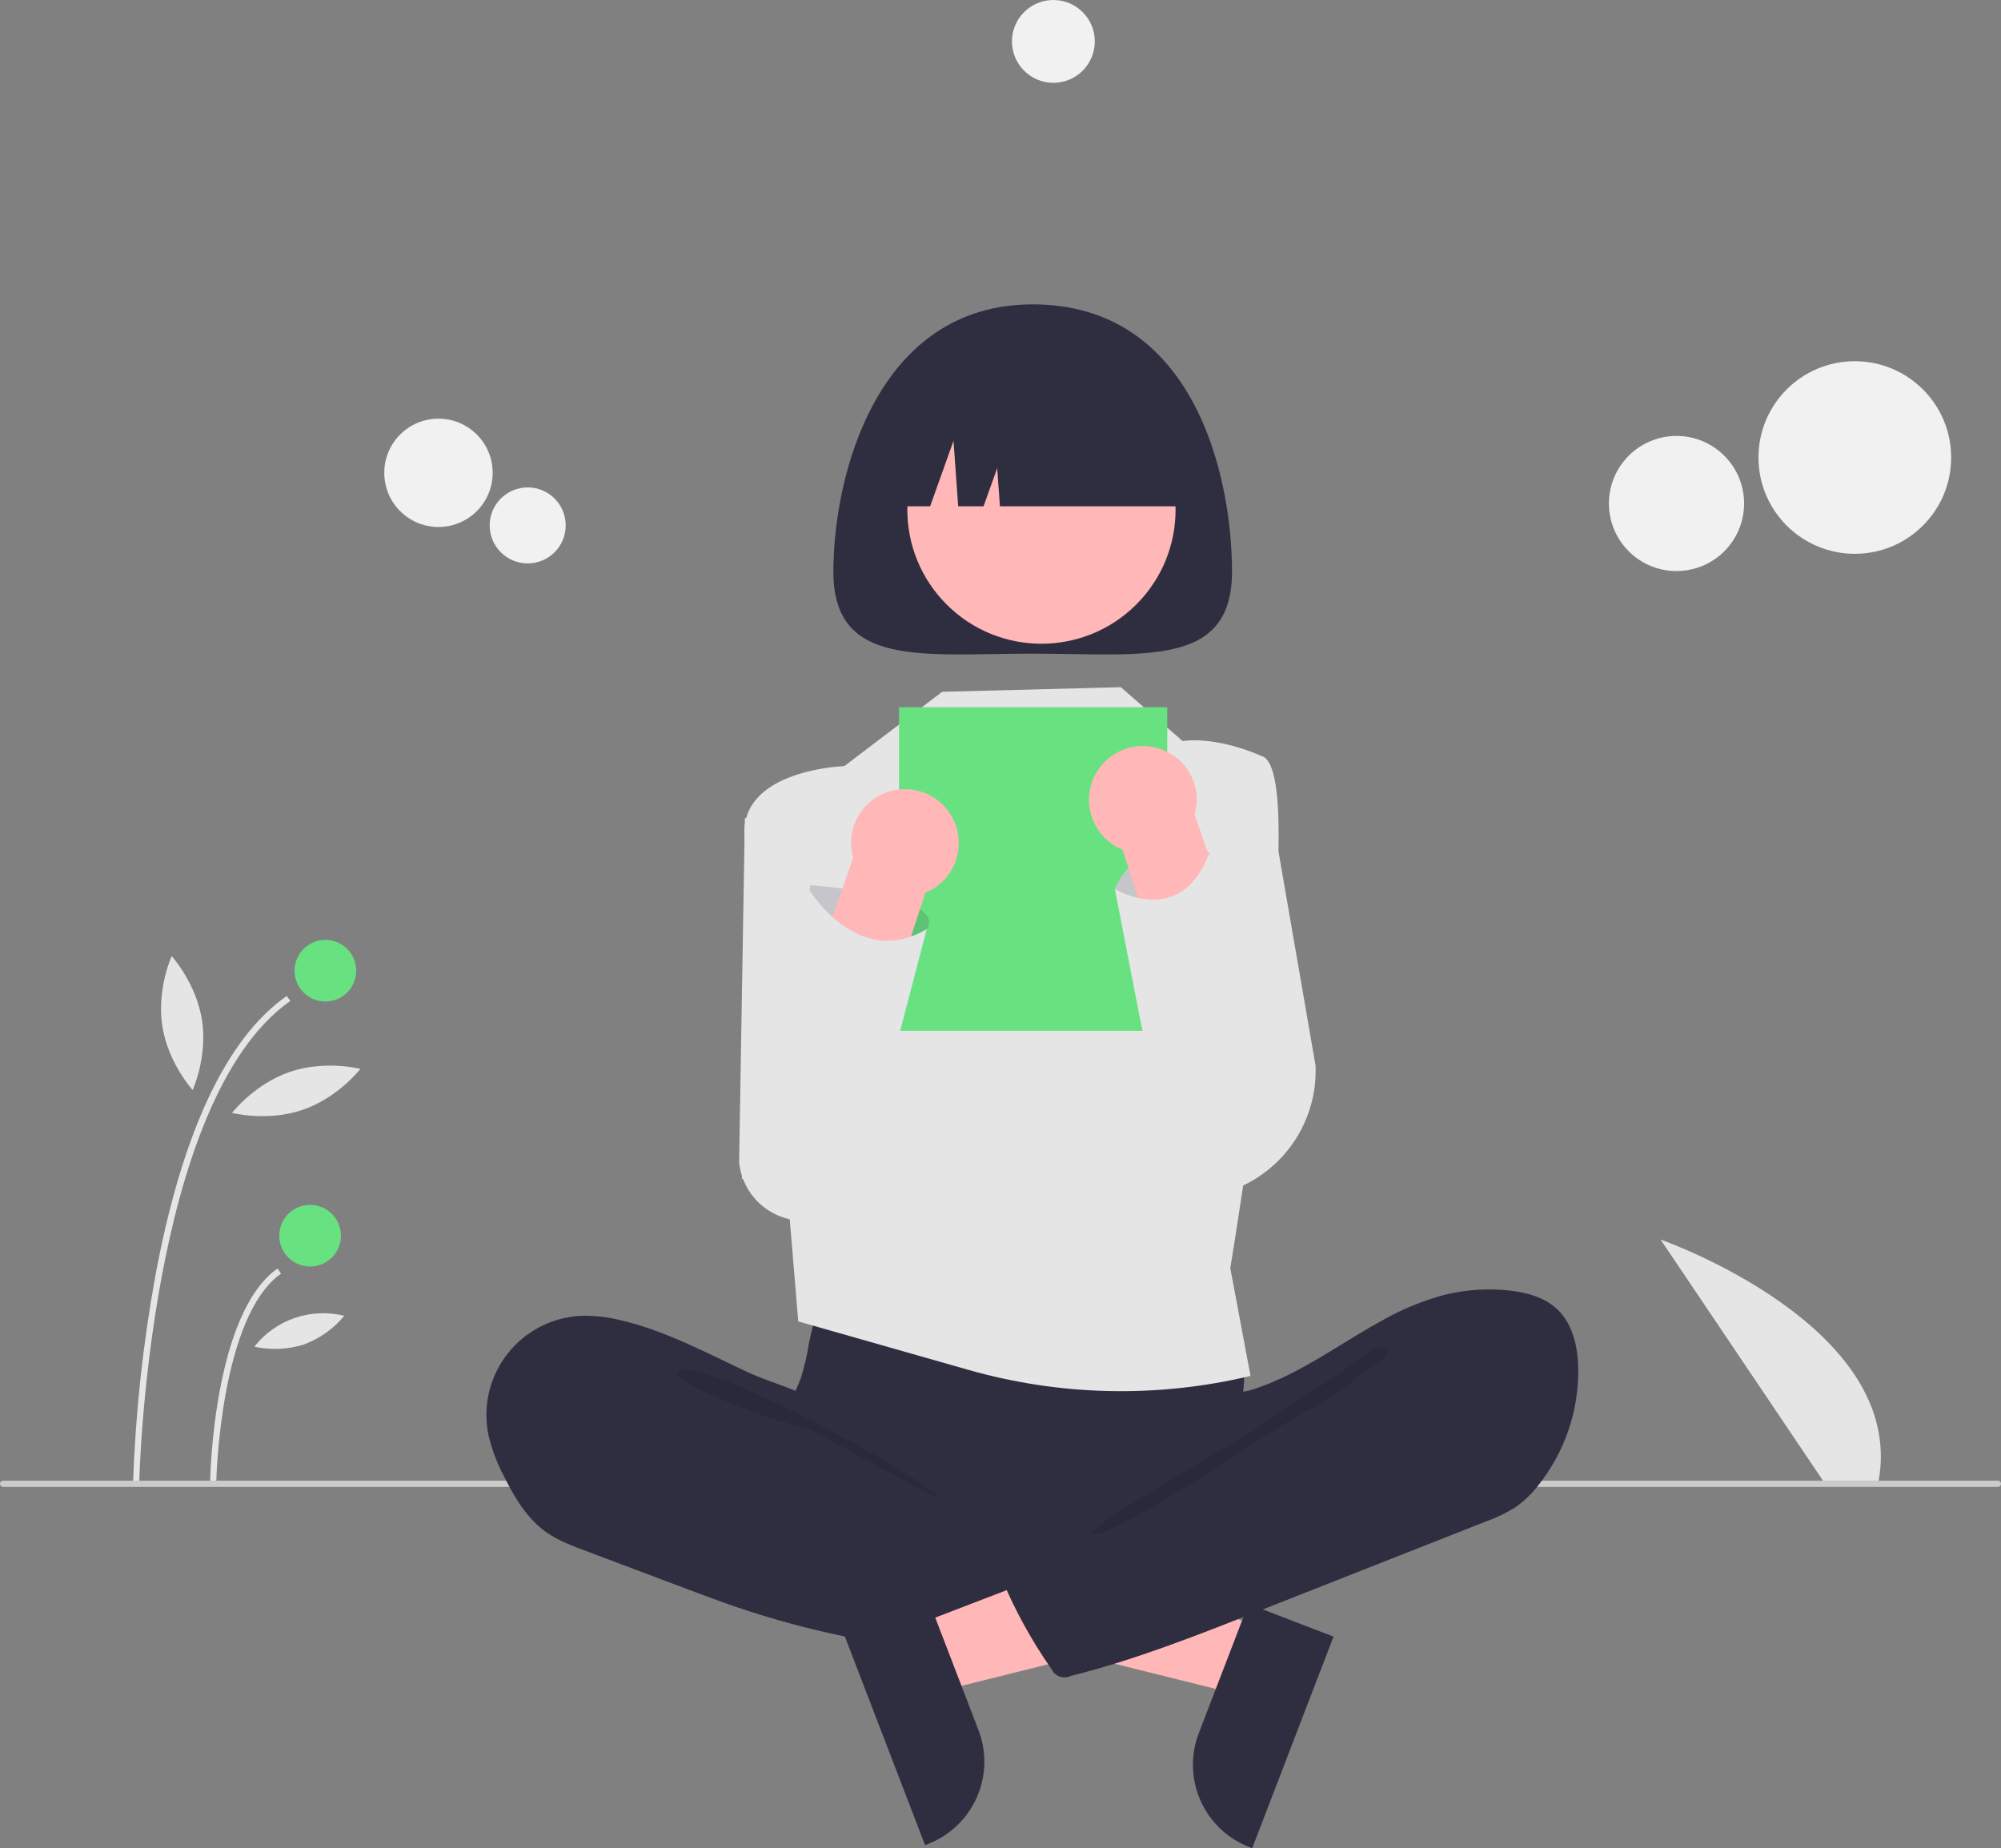 <svg width="249" height="230" viewBox="0 0 249 230" fill="none" xmlns="http://www.w3.org/2000/svg">
<rect x="0" y="0" width="249" height="230" fill="#808080" stroke="none"/>
<g clip-path="url(#clip0_1399_5899)">
<path d="M226.851 184.267L206.638 154.257C206.638 154.257 237.249 164.938 233.775 184.267H226.851Z" fill="#E5E5E5"/>
<path d="M17.328 184.465L16.56 184.45C16.857 175.923 17.767 167.427 19.284 159.03C22.602 141.052 28.12 129.245 35.683 123.937L36.124 124.564C18.455 136.964 17.336 183.992 17.328 184.465Z" fill="#E5E5E5"/>
<path d="M26.919 184.282L26.152 184.267C26.168 183.418 26.648 163.4 34.532 157.867L34.973 158.495C27.407 163.804 26.923 184.078 26.919 184.282Z" fill="#E5E5E5"/>
<path d="M40.489 124.634C42.608 124.634 44.326 122.917 44.326 120.799C44.326 118.681 42.608 116.964 40.489 116.964C38.37 116.964 36.652 118.681 36.652 120.799C36.652 122.917 38.37 124.634 40.489 124.634Z" fill="#68E181"/>
<path d="M38.589 157.614C40.708 157.614 42.426 155.897 42.426 153.779C42.426 151.661 40.708 149.944 38.589 149.944C36.47 149.944 34.752 151.661 34.752 153.779C34.752 155.897 36.47 157.614 38.589 157.614Z" fill="#68E181"/>
<path d="M25.131 126.933C25.852 131.536 23.972 135.654 23.972 135.654C23.972 135.654 20.924 132.308 20.203 127.704C19.482 123.101 21.361 118.983 21.361 118.983C21.361 118.983 24.41 122.33 25.131 126.933Z" fill="#E5E5E5"/>
<path d="M37.672 138.113C33.262 139.625 28.878 138.493 28.878 138.493C28.878 138.493 31.644 134.909 36.053 133.398C40.463 131.886 44.846 133.018 44.846 133.018C44.846 133.018 42.081 136.601 37.672 138.113Z" fill="#E5E5E5"/>
<path d="M37.813 167.32C35.818 167.946 33.692 168.038 31.65 167.586C32.947 165.935 34.693 164.695 36.679 164.014C38.665 163.334 40.805 163.241 42.842 163.748C41.508 165.358 39.774 166.59 37.813 167.32V167.32Z" fill="#E5E5E5"/>
<path d="M248.616 185.034H0.384C0.282 185.034 0.184 184.993 0.112 184.921C0.04 184.849 0 184.752 0 184.65C0 184.548 0.04 184.451 0.112 184.379C0.184 184.307 0.282 184.267 0.384 184.267H248.616C248.718 184.267 248.816 184.307 248.888 184.379C248.96 184.451 249 184.548 249 184.65C249 184.752 248.96 184.849 248.888 184.921C248.816 184.993 248.718 185.034 248.616 185.034Z" fill="#CBCBCB"/>
<path d="M157.224 202.712L154.085 210.878L121.08 202.662L125.713 190.61L157.224 202.712Z" fill="#FFB7B7"/>
<path d="M165.943 203.671L155.822 230L155.489 229.872C152.77 228.828 150.577 226.747 149.393 224.087C148.209 221.426 148.131 218.405 149.175 215.687L149.175 215.686L155.357 199.605L165.943 203.671Z" fill="#2F2E41"/>
<path d="M107.072 100.471L92.689 101.817L91.975 144.592C92.166 146.688 93.171 148.627 94.774 149.992C96.377 151.357 98.451 152.04 100.552 151.896L109.671 151.268L107.072 100.471Z" fill="#E5E5E5"/>
<path d="M157.778 98.365L147.937 98.239L147.354 149.065C149.528 149.137 151.695 148.761 153.718 147.959C155.74 147.158 157.576 145.949 159.111 144.407C160.645 142.865 161.846 141.023 162.637 138.997C163.428 136.971 163.792 134.804 163.708 132.63L157.778 98.365Z" fill="#E5E5E5"/>
<path d="M100.674 167.121C100.441 168.595 100.103 170.051 99.662 171.476C99.165 172.872 98.399 174.163 97.945 175.573C96.497 180.068 98.504 185.08 101.708 188.55C104.487 191.546 108.075 193.675 112.037 194.68C114.928 195.407 117.934 195.511 120.913 195.612C129.163 195.892 137.625 196.142 145.443 193.492C147.913 192.634 150.298 191.551 152.569 190.256C153.286 189.915 153.918 189.417 154.418 188.801C155.015 187.952 155.091 186.852 155.086 185.815C155.068 182.319 154.359 178.842 154.527 175.35C154.621 173.416 154.983 171.483 154.805 169.555C154.558 167.365 153.64 165.305 152.177 163.657C150.714 162.009 148.777 160.853 146.631 160.347C144.413 159.871 142.113 160.13 139.856 160.347C133.995 160.91 128.11 161.173 122.222 161.135C116.207 161.097 110.229 160.179 104.243 160.083C102.473 160.055 102.509 160.6 101.946 162.313C101.427 163.889 101.002 165.494 100.674 167.121V167.121Z" fill="#2F2E41"/>
<path d="M77.152 164.279C75.535 163.873 73.868 163.696 72.201 163.753C70.45 163.85 68.739 164.318 67.183 165.127C65.627 165.936 64.26 167.066 63.175 168.444C62.09 169.821 61.31 171.414 60.889 173.115C60.467 174.817 60.412 176.589 60.729 178.314C61.133 180.182 61.793 181.985 62.691 183.672C64.004 186.336 65.578 188.993 68.009 190.7C69.431 191.698 71.077 192.321 72.703 192.933L85.506 197.754C87.389 198.463 89.273 199.172 91.175 199.83C100.73 203.131 110.693 205.111 120.785 205.714C123.859 205.897 126.98 205.947 129.979 205.248C130.69 205.082 131.45 204.834 131.862 204.231C132.106 203.806 132.249 203.331 132.282 202.842L133.07 197.33C133.181 196.554 133.288 195.737 133.003 195.006C132.642 194.08 131.738 193.497 130.875 193.002C122.458 188.17 112.631 185.504 105.546 178.872C103.879 177.311 102.483 174.836 100.457 173.776C98.159 172.573 95.453 171.887 93.077 170.779C87.885 168.356 82.78 165.572 77.152 164.279Z" fill="#2F2E41"/>
<path opacity="0.1" d="M89.934 171.711C94.459 173.128 113.564 182.947 116.839 186.376C116.4 186.534 101.507 178.191 101.06 178.057C96.998 176.839 92.913 175.612 89.056 173.829C88.28 173.47 84.014 171.784 84.207 170.805C84.425 169.701 89.13 171.46 89.934 171.711Z" fill="black"/>
<path d="M117.244 86.093L105.06 95.34C105.06 95.34 92.204 95.742 92.638 103.956C93.073 112.171 98.218 151.063 98.218 151.063L99.334 164.445L120.51 170.476C131.952 173.734 144.04 173.993 155.61 171.228V171.228L153.094 157.803C153.094 157.803 163.284 96.831 157.145 94.147C151.006 91.462 147.17 92.229 147.17 92.229L139.475 85.518L117.244 86.093Z" fill="#E5E5E5"/>
<path d="M153.308 71.158C153.308 83.162 142.204 81.346 128.506 81.346C114.808 81.346 103.704 83.162 103.704 71.158C103.704 59.155 109.128 37.877 128.506 37.877C148.552 37.877 153.308 59.155 153.308 71.158Z" fill="#2F2E41"/>
<path d="M141.399 75.226C147.917 68.711 147.917 58.149 141.399 51.634C134.881 45.12 124.314 45.12 117.796 51.634C111.278 58.149 111.278 68.711 117.796 75.226C124.314 81.741 134.881 81.741 141.399 75.226Z" fill="#FFB7B7"/>
<path d="M109.14 63.008H115.741L118.653 54.857L119.235 63.008H122.39L124.089 58.253L124.429 63.008H147.872C147.872 58.324 146.011 53.833 142.698 50.521C139.384 47.209 134.891 45.349 130.205 45.349H126.807C122.122 45.349 117.628 47.209 114.314 50.521C111.001 53.833 109.14 58.324 109.14 63.008V63.008Z" fill="#2F2E41"/>
<path d="M145.251 88.011H111.872V128.277H145.251V88.011Z" fill="#68E181"/>
<path d="M113.712 202.329L116.851 210.494L149.855 202.279L145.223 190.227L113.712 202.329Z" fill="#FFB7B7"/>
<path d="M115.578 199.221L121.76 215.302L121.76 215.303C122.805 218.021 122.726 221.042 121.542 223.703C120.358 226.363 118.165 228.444 115.446 229.488L115.113 229.616L104.992 203.287L115.578 199.221Z" fill="#2F2E41"/>
<path d="M179.685 161.154C182.336 160.489 185.085 160.301 187.802 160.599C189.972 160.838 192.208 161.442 193.792 162.943C195.72 164.77 196.34 167.596 196.392 170.252C196.477 175.541 194.722 180.695 191.426 184.835C190.622 185.882 189.665 186.802 188.588 187.566C187.425 188.293 186.187 188.889 184.894 189.345L156.224 200.649C148.681 203.622 141.112 206.604 133.244 208.565C132.817 208.771 132.324 208.799 131.876 208.643C131.427 208.487 131.059 208.158 130.853 207.731C130.847 207.718 130.841 207.705 130.835 207.691C128.323 204.105 126.215 200.252 124.551 196.202C124.472 196.106 124.417 195.992 124.392 195.87C124.366 195.749 124.371 195.623 124.404 195.503C124.438 195.383 124.5 195.273 124.585 195.182C124.67 195.092 124.776 195.023 124.893 194.981L145.172 183.335C146.625 182.501 148.093 181.655 149.3 180.493C150.176 179.644 150.894 178.645 151.419 177.544C151.839 176.666 151.878 174.595 152.415 173.947C152.941 173.312 154.739 173.261 155.57 173.011C156.741 172.653 157.888 172.219 159.004 171.714C163.54 169.685 167.58 166.738 171.928 164.363C174.367 162.969 176.974 161.891 179.685 161.154V161.154Z" fill="#2F2E41"/>
<path opacity="0.1" d="M168.188 169.851C164.704 172.466 160.193 174.871 156.74 177.555C155.562 178.471 135.916 189.511 135.638 190.977C138.86 191.52 159.381 177.17 162.317 175.739C165.253 174.307 167.856 172.288 170.435 170.283C171.092 169.773 173.877 168.237 171.991 167.666C170.928 167.345 168.973 169.328 168.188 169.851Z" fill="black"/>
<path d="M230.809 68.918C237.43 68.918 242.798 63.553 242.798 56.935C242.798 50.317 237.43 44.952 230.809 44.952C224.188 44.952 218.82 50.317 218.82 56.935C218.82 63.553 224.188 68.918 230.809 68.918Z" fill="#F1F1F1"/>
<path d="M208.621 71.065C213.265 71.065 217.031 67.301 217.031 62.659C217.031 58.016 213.265 54.252 208.621 54.252C203.976 54.252 200.211 58.016 200.211 62.659C200.211 67.301 203.976 71.065 208.621 71.065Z" fill="#F1F1F1"/>
<path d="M54.562 65.581C58.287 65.581 61.306 62.564 61.306 58.841C61.306 55.119 58.287 52.101 54.562 52.101C50.838 52.101 47.819 55.119 47.819 58.841C47.819 62.564 50.838 65.581 54.562 65.581Z" fill="#F1F1F1"/>
<path d="M65.665 70.114C68.277 70.114 70.395 67.997 70.395 65.385C70.395 62.774 68.277 60.657 65.665 60.657C63.052 60.657 60.934 62.774 60.934 65.385C60.934 67.997 63.052 70.114 65.665 70.114Z" fill="#F1F1F1"/>
<path d="M131.081 10.305C133.928 10.305 136.236 7.998 136.236 5.152C136.236 2.307 133.928 0 131.081 0C128.234 0 125.926 2.307 125.926 5.152C125.926 7.998 128.234 10.305 131.081 10.305Z" fill="#F1F1F1"/>
<path opacity="0.17" d="M100.362 113.705L100.823 110.15C100.823 110.15 118.011 111.404 115.325 115.622C112.639 119.841 106.117 120.224 106.117 120.224L100.362 113.705Z" fill="#2F2E41"/>
<path d="M113.336 98.247C114.321 98.356 115.269 98.681 116.113 99.199C116.957 99.717 117.676 100.415 118.218 101.244V101.244C118.712 102 119.048 102.848 119.206 103.737C119.364 104.626 119.34 105.538 119.136 106.418C118.933 107.298 118.553 108.127 118.021 108.857C117.488 109.586 116.814 110.201 116.038 110.663C115.753 110.831 115.456 110.977 115.15 111.1L104.585 143.4C104.279 144.037 103.85 144.608 103.322 145.079C102.795 145.55 102.179 145.912 101.511 146.145C100.843 146.377 100.136 146.475 99.43 146.434C98.724 146.392 98.033 146.211 97.397 145.902C96.761 145.592 96.192 145.16 95.724 144.63C95.256 144.101 94.897 143.483 94.668 142.815C94.439 142.146 94.344 141.438 94.39 140.733C94.436 140.027 94.62 139.337 94.933 138.704L106.169 106.762C105.863 105.705 105.822 104.589 106.05 103.513C106.278 102.436 106.769 101.433 107.477 100.591C108.186 99.749 109.091 99.095 110.113 98.686C111.135 98.277 112.242 98.127 113.336 98.247Z" fill="#FFB7B7"/>
<path d="M100.52 110.453C100.52 110.453 106.573 120.79 115.325 115.622L106.843 148.065H99.697L92.305 146.685L94.375 133.281L100.52 110.453Z" fill="#E5E5E5"/>
<path d="M143.744 117.518L138.729 110.637C138.729 110.637 141.139 103.499 150.485 106.109C150.485 106.109 156.432 119.415 143.744 117.518Z" fill="#E5E5E5"/>
<path opacity="0.17" d="M143.744 117.518L138.729 110.637C138.729 110.637 141.139 103.499 150.485 106.109C150.485 106.109 156.432 119.415 143.744 117.518Z" fill="#2F2E41"/>
<path d="M145.071 93.475C146.518 94.148 147.675 95.317 148.333 96.77C148.99 98.223 149.103 99.863 148.653 101.393L159.888 133.335C160.201 133.969 160.386 134.658 160.431 135.364C160.477 136.069 160.383 136.777 160.154 137.446C159.925 138.115 159.566 138.732 159.097 139.262C158.629 139.792 158.061 140.224 157.425 140.533C156.789 140.843 156.098 141.023 155.392 141.065C154.685 141.107 153.978 141.008 153.31 140.776C152.642 140.543 152.027 140.181 151.499 139.71C150.972 139.239 150.543 138.668 150.236 138.031L139.672 105.731C139.365 105.608 139.068 105.462 138.783 105.294C138.007 104.832 137.333 104.217 136.8 103.488C136.268 102.758 135.888 101.929 135.685 101.049C135.481 100.169 135.458 99.257 135.615 98.368C135.773 97.479 136.109 96.631 136.603 95.875V95.875C137.145 95.046 137.864 94.348 138.708 93.83C139.552 93.312 140.5 92.987 141.485 92.879C142.713 92.74 143.955 92.946 145.071 93.475Z" fill="#FFB7B7"/>
<path d="M138.729 110.637C138.729 110.637 147.003 115.655 150.485 106.109L162.144 136.794L158.679 142.85L158.178 142.892C156.112 143.064 154.034 142.732 152.124 141.925C150.214 141.117 148.528 139.859 147.212 138.257V138.257C144.527 134.989 142.7 131.104 141.894 126.954L138.729 110.637Z" fill="#E5E5E5"/>
</g>
<defs>
<clipPath id="clip0_1399_5899">
<rect width="249" height="230" fill="white"/>
</clipPath>
</defs>
</svg>
